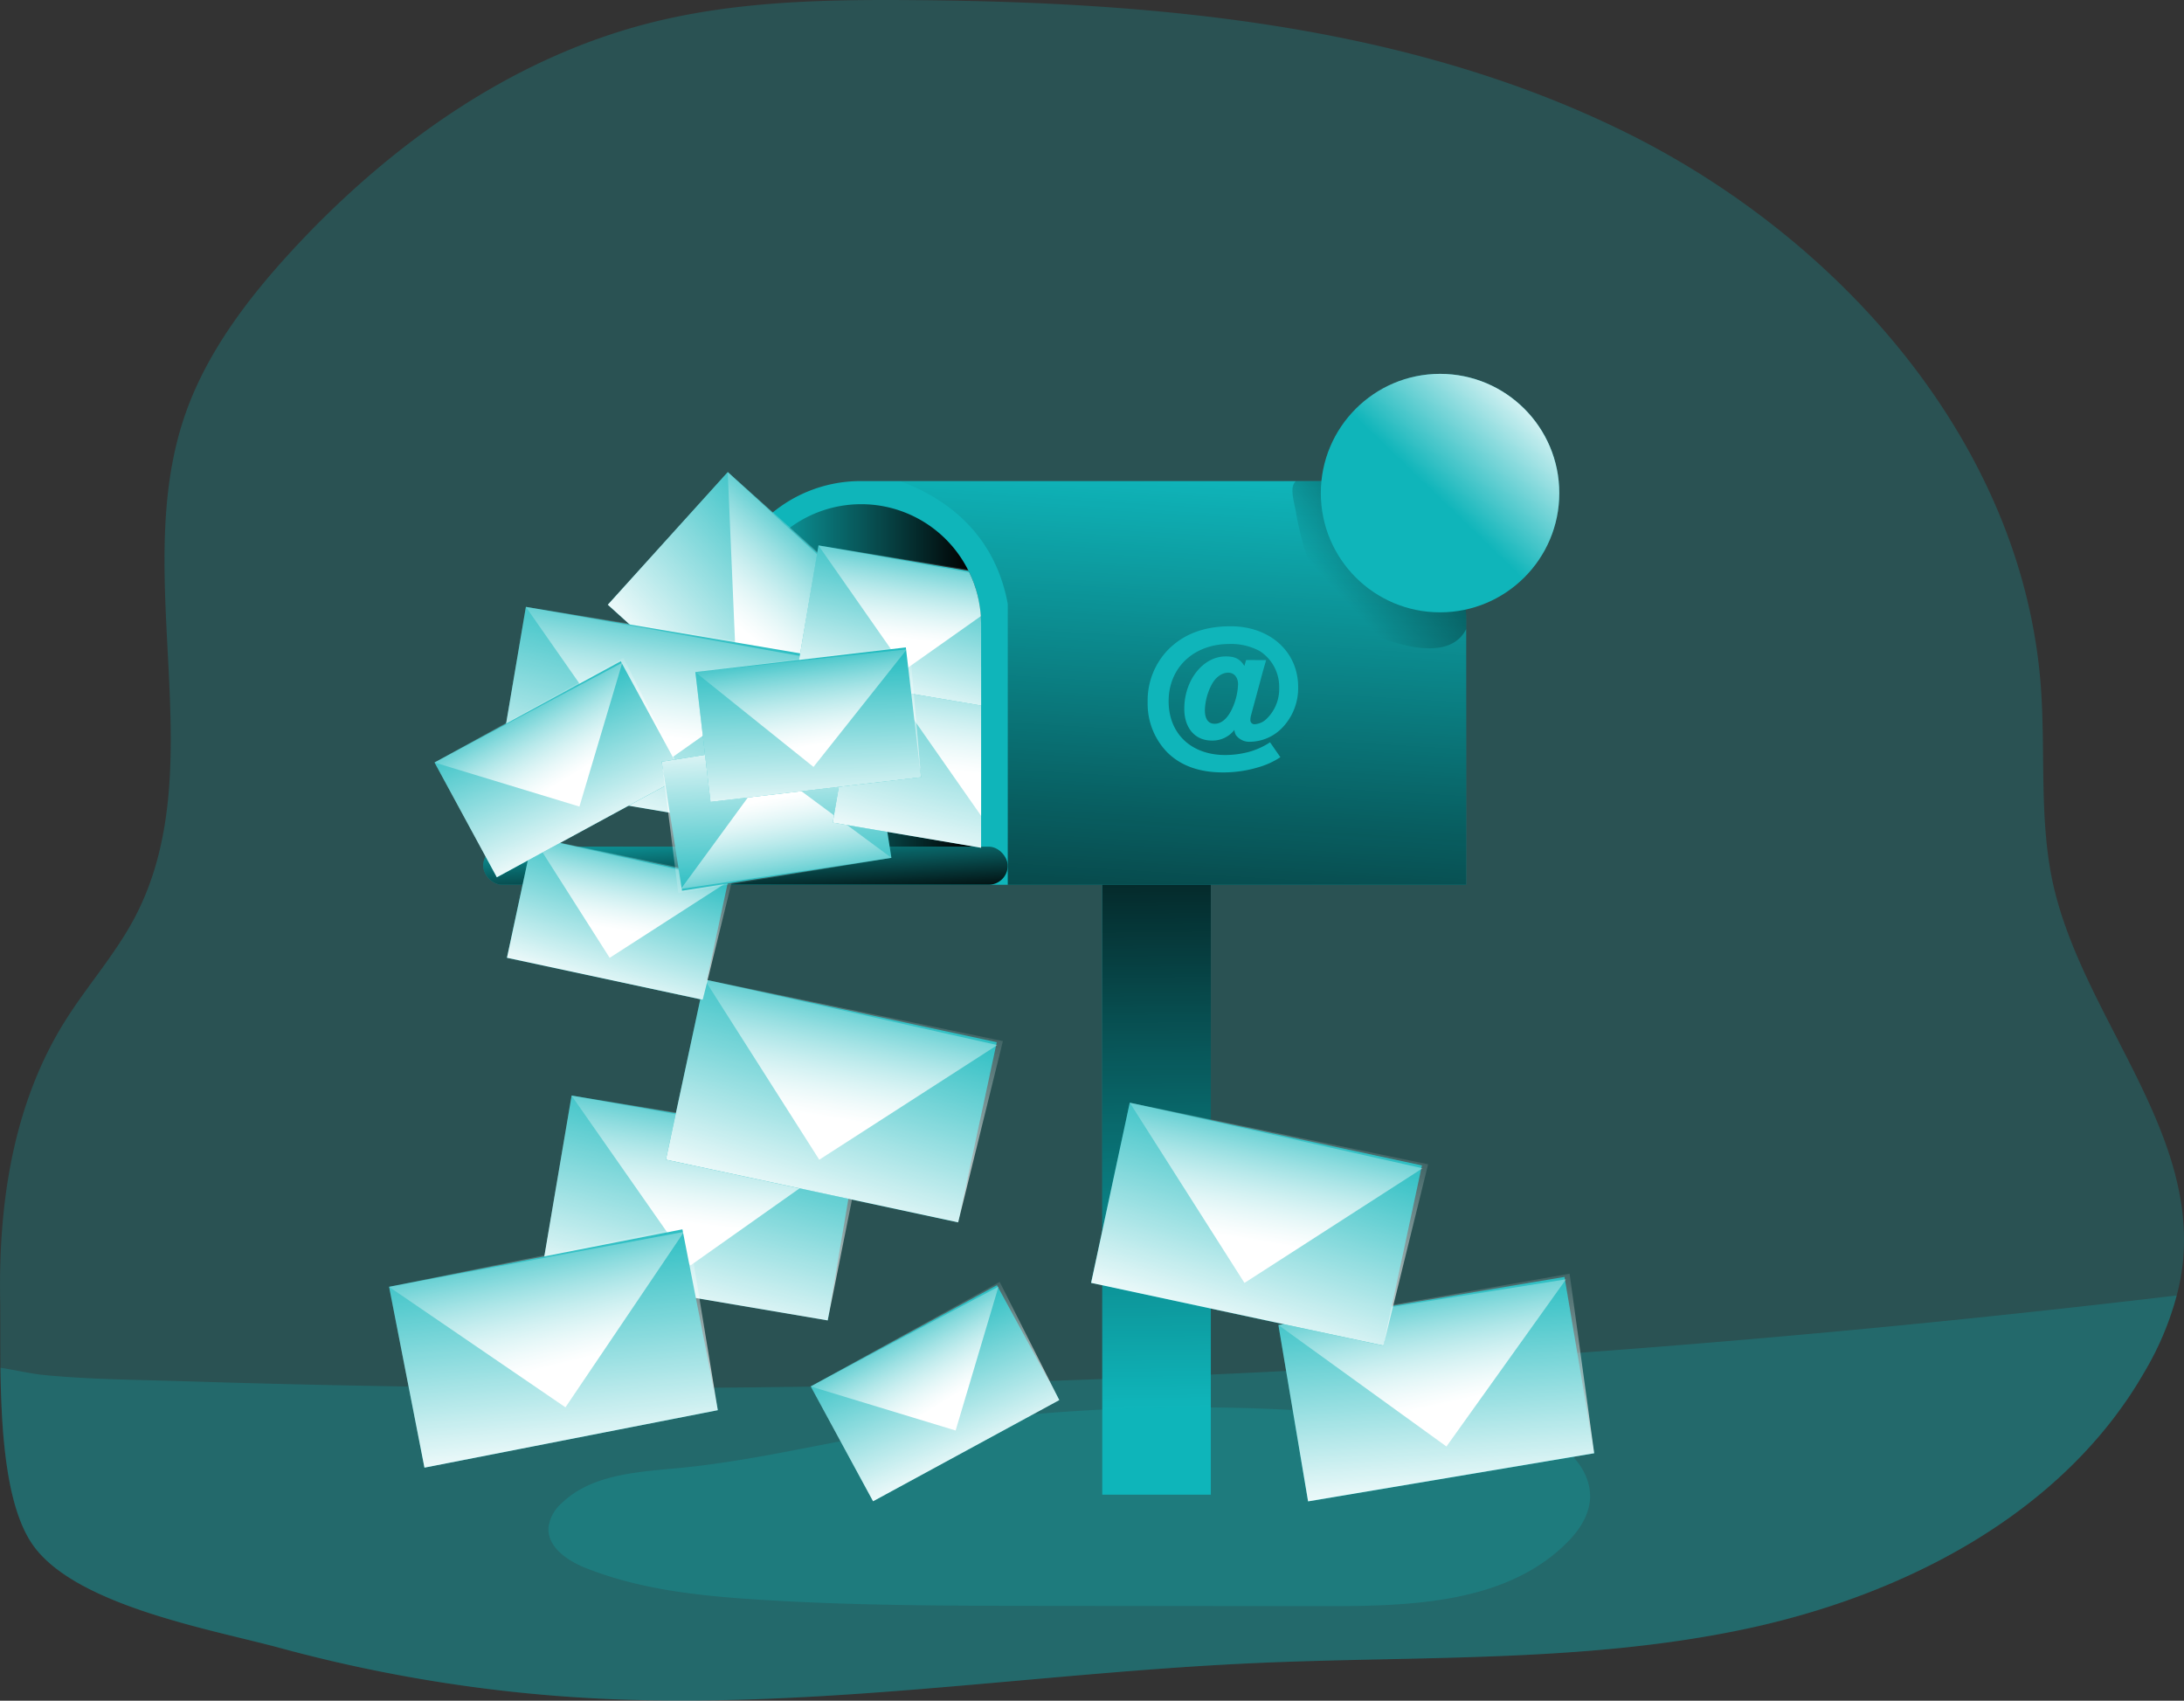 <svg xmlns="http://www.w3.org/2000/svg" xmlns:xlink="http://www.w3.org/1999/xlink" id="Layer_1" data-name="Layer 1" viewBox="0 0 545.48 424.75"><rect x="0" y="0" width="545.48" height="424.75" fill="#333333" stroke="none"/><defs><linearGradient id="linear-gradient" x1="289.57" x2="287.53" y1="351.41" y2="173.07" gradientUnits="userSpaceOnUse"><stop offset="0" stop-color="#010101" stop-opacity="0"/><stop offset=".95" stop-color="#010101"/></linearGradient><linearGradient id="linear-gradient-2" x1="185.17" x2="245.01" y1="173.27" y2="173.27" xlink:href="#linear-gradient"/><linearGradient id="linear-gradient-3" x1="314.5" x2="303.65" y1="138.71" y2="323.1" xlink:href="#linear-gradient"/><linearGradient id="linear-gradient-4" x1="350.64" x2="395.8" y1="168.56" y2="126.44" xlink:href="#linear-gradient"/><linearGradient id="linear-gradient-5" x1="185.52" x2="186.88" y1="204.82" y2="227.87" xlink:href="#linear-gradient"/><linearGradient id="linear-gradient-6" x1="218.13" x2="168.83" y1="136.09" y2="181.75" gradientUnits="userSpaceOnUse"><stop offset="0" stop-color="#fff" stop-opacity="0"/><stop offset=".95" stop-color="#fff"/></linearGradient><linearGradient id="linear-gradient-7" x1="213.97" x2="190.81" y1="135.82" y2="164.27" xlink:href="#linear-gradient-6"/><linearGradient id="linear-gradient-8" x1="567.06" x2="517.76" y1="584.06" y2="629.72" gradientTransform="translate(-620.24 -40.66) rotate(-32.49)" xlink:href="#linear-gradient-6"/><linearGradient id="linear-gradient-9" x1="562.9" x2="539.74" y1="583.79" y2="612.24" gradientTransform="translate(-620.24 -40.66) rotate(-32.49)" xlink:href="#linear-gradient-6"/><linearGradient id="linear-gradient-10" x1="511.13" x2="461.83" y1="693.13" y2="738.79" gradientTransform="translate(-620.24 -40.66) rotate(-32.49)" xlink:href="#linear-gradient-6"/><linearGradient id="linear-gradient-11" x1="506.97" x2="483.81" y1="692.86" y2="721.32" gradientTransform="translate(-620.24 -40.66) rotate(-32.49)" xlink:href="#linear-gradient-6"/><linearGradient id="linear-gradient-12" x1="670.49" x2="621.19" y1="1151.5" y2="1197.16" gradientTransform="translate(-962.98 125.38) rotate(-51.67)" xlink:href="#linear-gradient-6"/><linearGradient id="linear-gradient-13" x1="666.33" x2="643.17" y1="1151.24" y2="1179.69" gradientTransform="translate(-962.98 125.38) rotate(-51.67)" xlink:href="#linear-gradient-6"/><linearGradient id="linear-gradient-14" x1="502.9" x2="466.89" y1="1345.31" y2="1378.66" gradientTransform="translate(-1212.12 353.86) rotate(-70.63)" xlink:href="#linear-gradient-6"/><linearGradient id="linear-gradient-15" x1="499.86" x2="482.95" y1="1345.11" y2="1365.9" gradientTransform="translate(-1212.12 353.86) rotate(-70.63)" xlink:href="#linear-gradient-6"/><linearGradient id="linear-gradient-16" x1="585.87" x2="535.08" y1="729.72" y2="776.76" gradientTransform="translate(-548.27 -66.04) rotate(-30.01)" xlink:href="#linear-gradient-6"/><linearGradient id="linear-gradient-17" x1="581.58" x2="557.72" y1="729.44" y2="758.75" gradientTransform="translate(-548.27 -66.04) rotate(-30.01)" xlink:href="#linear-gradient-6"/><linearGradient id="linear-gradient-18" x1="509.29" x2="458.5" y1="649.96" y2="697" gradientTransform="translate(-548.27 -66.04) rotate(-30.01)" xlink:href="#linear-gradient-6"/><linearGradient id="linear-gradient-19" x1="505" x2="481.14" y1="649.68" y2="679" gradientTransform="translate(-548.27 -66.04) rotate(-30.01)" xlink:href="#linear-gradient-6"/><linearGradient id="linear-gradient-20" x1="477.55" x2="443.53" y1="591.53" y2="623.04" gradientTransform="translate(-548.27 -66.04) rotate(-30.01)" xlink:href="#linear-gradient-6"/><linearGradient id="linear-gradient-21" x1="474.68" x2="458.7" y1="591.34" y2="610.98" gradientTransform="translate(-548.27 -66.04) rotate(-30.01)" xlink:href="#linear-gradient-6"/><linearGradient id="linear-gradient-22" x1="500.18" x2="449.38" y1="1012.39" y2="1059.44" gradientTransform="translate(-975.61 96.5) rotate(-53.19)" xlink:href="#linear-gradient-6"/><linearGradient id="linear-gradient-23" x1="495.89" x2="472.03" y1="1012.12" y2="1041.43" gradientTransform="translate(-975.61 96.5) rotate(-53.19)" xlink:href="#linear-gradient-6"/><linearGradient id="linear-gradient-24" x1="618.75" x2="582.74" y1="1204.98" y2="1238.33" gradientTransform="translate(-1212.12 353.86) rotate(-70.63)" xlink:href="#linear-gradient-6"/><linearGradient id="linear-gradient-25" x1="615.71" x2="598.79" y1="1204.78" y2="1225.57" gradientTransform="translate(-1212.12 353.86) rotate(-70.63)" xlink:href="#linear-gradient-6"/><linearGradient id="linear-gradient-26" x1="-1296.35" x2="-1332.36" y1="1103.51" y2="1136.86" gradientTransform="translate(238.63 1928.42) rotate(128.96)" xlink:href="#linear-gradient-6"/><linearGradient id="linear-gradient-27" x1="-1299.39" x2="-1316.31" y1="1103.31" y2="1124.1" gradientTransform="translate(238.63 1928.42) rotate(128.96)" xlink:href="#linear-gradient-6"/><linearGradient id="linear-gradient-28" x1="358.93" x2="386.72" y1="123.92" y2="95.14" xlink:href="#linear-gradient-6"/><clipPath id="clip-path" transform="translate(-15.96 -20.03)"><path fill="none" d="M190.35,227.72,261,240.64V175.88A29.92,29.92,0,0,0,231.05,146h0c-16.52,0-32.43,16.6-32.43,33.13Z"/></clipPath><linearGradient id="linear-gradient-29" x1="632.72" x2="583.42" y1="637.54" y2="683.2" gradientTransform="translate(-620.24 -40.66) rotate(-32.49)" xlink:href="#linear-gradient-6"/><linearGradient id="linear-gradient-30" x1="628.56" x2="605.4" y1="637.27" y2="665.72" gradientTransform="translate(-620.24 -40.66) rotate(-32.49)" xlink:href="#linear-gradient-6"/><linearGradient id="linear-gradient-31" x1="627.14" x2="591.13" y1="605.46" y2="638.82" gradientTransform="translate(-620.24 -40.66) rotate(-32.49)" xlink:href="#linear-gradient-6"/><linearGradient id="linear-gradient-32" x1="624.1" x2="607.18" y1="605.26" y2="626.05" gradientTransform="translate(-620.24 -40.66) rotate(-32.49)" xlink:href="#linear-gradient-6"/><linearGradient id="linear-gradient-33" x1="669.59" x2="633.57" y1="884.12" y2="917.48" gradientTransform="matrix(0.66, -0.75, 0.75, 0.66, -905.1, 77.92)" xlink:href="#linear-gradient-6"/><linearGradient id="linear-gradient-34" x1="666.55" x2="649.63" y1="883.93" y2="904.71" gradientTransform="matrix(0.66, -0.75, 0.75, 0.66, -905.1, 77.92)" xlink:href="#linear-gradient-6"/></defs><title>Inbox Full</title><path fill="#0fb5ba" d="M561.21,334.76a53.53,53.53,0,0,1-1.59,8.81,75.59,75.59,0,0,1-8,19c-20.34,35.5-60.17,56-100.25,64.4s-81.47,6.56-122.36,8.43c-55.24,2.5-110.34,11.77-165.58,8.74A374.63,374.63,0,0,1,86,431.63C69.05,427,34,421,23.75,405.26c-6.41-9.8-7.47-28.17-7.68-43.64-.07-6.35,0-12.2-.07-16.82-.43-24.21,3.17-49,16.28-69.9,5.47-8.67,12.38-16.43,17.21-25.49,19.81-37.26-.92-84.64,12.33-124.72,5.29-16,15.76-29.82,27.18-42.2,24.15-26.15,54.33-47.73,88.8-56.61,21.47-5.54,43.93-6,66.1-5.82,60.6.46,122.82,6,177.25,32.61s100,78.26,104.52,138.68c1.24,16.39-.46,33.07,3,49.14C535.89,273.31,564.31,301.27,561.21,334.76Z" opacity=".24" transform="translate(-15.96 -20.03)" style="isolation:isolate"/><path fill="#0fb5ba" d="M559.62,343.57a75.59,75.59,0,0,1-8,19c-20.34,35.5-60.17,56-100.25,64.4s-81.47,6.56-122.36,8.43c-55.24,2.5-110.34,11.77-165.58,8.74A374.63,374.63,0,0,1,86,431.63C69.05,427,34,421,23.75,405.26c-6.41-9.8-7.47-28.17-7.68-43.64,3.84.6,7.65,1.51,11,1.83,11.35,1.1,22.84,1.17,34.22,1.52q36.18,1.15,72.38,1.55,144.15,1.53,288.08-9.48Q490.81,351.75,559.62,343.57Z" opacity=".24" transform="translate(-15.96 -20.03)" style="isolation:isolate"/><rect width="27.12" height="167.26" x="275.3" y="206.03" fill="#0fb5ba"/><rect width="27.12" height="167.26" x="275.3" y="206.03" fill="url(#linear-gradient)"/><path fill="#0fb5ba" d="M382.15,174.72V241H196.32V174.72a34.55,34.55,0,0,1,34.58-34.54H347.57A34.58,34.58,0,0,1,382.15,174.72Z" transform="translate(-15.96 -20.03)"/><path fill="url(#linear-gradient-2)" d="M215.09,125.92h0A29.92,29.92,0,0,1,245,155.84v64.76a0,0,0,0,1,0,0H185.17a0,0,0,0,1,0,0V155.84a29.92,29.92,0,0,1,29.92-29.92Z"/><path fill="url(#linear-gradient-3)" d="M382.16,174.71V241H267.66V170.83c-3.42-18.33-16.32-26.75-26.93-30.63H347.58A34.56,34.56,0,0,1,382.16,174.71Z" transform="translate(-15.96 -20.03)"/><path fill="url(#linear-gradient-4)" d="M382.16,174.71v2.43a8.25,8.25,0,0,1-2,2.58c-2.93,2.47-7.16,2.5-10.93,1.9-7.09-1.16-14-4.19-19-9.3-6.45-6.6-9.06-15.73-10.64-24.58-.6-3.2-1.52-6.06,0-7.54h8A34.56,34.56,0,0,1,382.16,174.71Z" transform="translate(-15.96 -20.03)"/><rect width="131" height="9.51" x="120.69" y="211.45" fill="#0fb5ba" rx="4.76"/><rect width="131" height="9.51" x="120.69" y="211.45" fill="url(#linear-gradient-5)" rx="4.76"/><path fill="#0fb5ba" d="M233,378.66c-15.78,2.82-31.44,6.48-47.4,8-10.35,1-21.79,1.53-29.3,8.73a9.75,9.75,0,0,0-3.34,6c-.43,5,4.78,8.47,9.43,10.3,13.6,5.37,28.37,6.92,43,7.84,23.76,1.52,47.59,1.54,71.41,1.56l70.93.07c20.94,0,44.19-.85,59.19-15.46,3-2.9,5.58-6.46,6.1-10.58.82-6.66-4.24-12.93-10.34-15.72-10.59-4.83-26.42-3.83-37.95-5.11q-22.5-2.47-45.16-2.75A461.43,461.43,0,0,0,233,378.66Z" opacity=".24" transform="translate(-15.96 -20.03)" style="isolation:isolate"/><path fill="#0fb5ba" d="M332.2,184.89c-.26.85-1,3.42-1.23,4.35l-2.54,9.39a5.12,5.12,0,0,0-.17,1.27,1,1,0,0,0,1.1,1,4.67,4.67,0,0,0,2.67-1.09,10.33,10.33,0,0,0,3.42-8,10.61,10.61,0,0,0-4.86-9.18,15,15,0,0,0-7.57-1.77c-8.92,0-15.18,5.91-15.18,14.29,0,8.11,5.63,13.44,14.12,13.44a23,23,0,0,0,6.47-.93,19,19,0,0,0,4.74-2.24l2.58,3.72a20.09,20.09,0,0,1-5.29,2.45,30.4,30.4,0,0,1-9,1.35c-6,0-10.61-1.69-13.95-5a17.4,17.4,0,0,1-4.91-12.51,18.25,18.25,0,0,1,5.16-13.19c3.89-3.89,9-5.8,15.56-5.8,9.85,0,16.87,6.35,16.87,15.18a14.27,14.27,0,0,1-4,10.19,11.36,11.36,0,0,1-7.9,3.47,4.17,4.17,0,0,1-3.64-1.65,3.1,3.1,0,0,1-.38-1.31,6.89,6.89,0,0,1-5.67,2.66c-4.18,0-6.85-3.13-6.85-7.95,0-7.14,4.7-13.06,10.32-13.06,2.37,0,3.55.59,4.69,2.37l.43-1.48Zm-8.71,12.56a15.79,15.79,0,0,0,1.69-6.52c0-1.73-1-2.91-2.45-2.91s-3.09,1-4.15,3a14.73,14.73,0,0,0-1.69,6.34c0,2.24.85,3.43,2.45,3.43S322.39,199.6,323.49,197.45Z" transform="translate(-15.96 -20.03)"/><rect width="72.46" height="44.67" x="173.39" y="156.45" fill="#0fb5ba" transform="translate(158.05 -114.44) rotate(42.11)"/><polygon fill="url(#linear-gradient-6)" points="205.56 199.62 151.81 151.03 181.76 117.89 236.92 166.99 205.56 199.62"/><polygon fill="url(#linear-gradient-7)" points="181.76 117.89 183.98 169.64 235.27 167.16 181.76 117.89"/><rect width="72.46" height="44.67" x="143.06" y="177.35" fill="#0fb5ba" transform="translate(19.94 -47.2) rotate(9.62)"/><polygon fill="url(#linear-gradient-8)" points="195.31 207.72 123.88 195.61 131.34 151.57 204.25 163.35 195.31 207.72"/><polygon fill="url(#linear-gradient-9)" points="131.34 151.57 161.01 194.02 202.94 164.38 131.34 151.57"/><rect width="72.46" height="44.67" x="154.47" y="299.39" fill="#0fb5ba" transform="translate(40.51 -47.39) rotate(9.62)"/><polygon fill="url(#linear-gradient-10)" points="206.72 329.77 135.29 317.65 142.75 273.62 215.65 285.4 206.72 329.77"/><polygon fill="url(#linear-gradient-11)" points="142.75 273.62 172.43 316.06 214.35 286.43 142.75 273.62"/><rect width="72.46" height="44.67" x="338.47" y="344.63" fill="#0fb5ba" transform="translate(-71.66 47.23) rotate(-9.55)"/><polygon fill="url(#linear-gradient-12)" points="398.17 362.94 326.71 374.96 319.3 330.92 392.03 318.1 398.17 362.94"/><polygon fill="url(#linear-gradient-13)" points="319.3 330.92 361.27 361.26 391.13 319.5 319.3 330.92"/><rect width="52.93" height="32.63" x="223.02" y="351.68" fill="#0fb5ba" transform="translate(-161.38 143.72) rotate(-28.52)"/><polygon fill="url(#linear-gradient-14)" points="264.57 349.67 218.06 374.94 202.48 346.26 249.68 320.14 264.57 349.67"/><polygon fill="url(#linear-gradient-15)" points="202.48 346.26 238.68 357.27 249.39 321.32 202.48 346.26"/><rect width="74.65" height="46.02" x="292.48" y="302.74" fill="#0fb5ba" transform="translate(59.7 -81.96) rotate(12.11)"/><polygon fill="url(#linear-gradient-16)" points="345.52 336.05 272.52 320.39 282.18 275.39 356.69 290.77 345.52 336.05"/><polygon fill="url(#linear-gradient-17)" points="282.18 275.39 310.82 320.41 355.3 291.77 282.18 275.39"/><rect width="74.65" height="46.02" x="186.28" y="271.97" fill="#0fb5ba" transform="translate(50.89 -60.37) rotate(12.11)"/><polygon fill="url(#linear-gradient-18)" points="239.31 305.28 166.32 289.62 175.97 244.62 250.49 260 239.31 305.28"/><polygon fill="url(#linear-gradient-19)" points="175.97 244.62 204.62 289.64 249.09 261 175.97 244.62"/><rect width="50" height="30.82" x="145.26" y="234" fill="#0fb5ba" transform="translate(40.14 -50.2) rotate(12.11)"/><polygon fill="url(#linear-gradient-20)" points="175.51 249.69 126.62 239.2 133.08 209.06 182.99 219.37 175.51 249.69"/><polygon fill="url(#linear-gradient-21)" points="133.08 209.06 152.27 239.22 182.06 220.04 133.08 209.06"/><rect width="74.65" height="46.02" x="116.86" y="333.81" fill="#0fb5ba" transform="translate(-81.65 16.24) rotate(-11.08)"/><polygon fill="url(#linear-gradient-22)" points="179.28 352.19 106.01 366.54 97.17 321.38 171.72 306.18 179.28 352.19"/><polygon fill="url(#linear-gradient-23)" points="97.17 321.38 141.23 351.48 170.84 307.65 97.17 321.38"/><rect width="52.93" height="32.63" x="129.06" y="195.85" fill="#0fb5ba" transform="translate(-98.38 79.96) rotate(-28.52)"/><polygon fill="url(#linear-gradient-24)" points="170.6 193.83 124.09 219.1 108.52 190.43 155.72 164.31 170.6 193.83"/><polygon fill="url(#linear-gradient-25)" points="108.52 190.43 144.72 201.44 155.43 165.49 108.52 190.43"/><rect width="52.93" height="32.63" x="183.46" y="205.94" fill="#0fb5ba" transform="translate(435.84 389.21) rotate(171.07)"/><polygon fill="url(#linear-gradient-26)" points="165.29 190.22 217.58 182 222.64 214.24 169.41 223.02 165.29 190.22"/><polygon fill="url(#linear-gradient-27)" points="222.64 214.24 192.23 191.73 170.08 222 222.64 214.24"/><circle cx="359.67" cy="123.15" r="29.78" fill="#0fb5ba"/><circle cx="359.67" cy="123.15" r="29.78" fill="url(#linear-gradient-28)"/><g clip-path="url(#clip-path)"><rect width="72.46" height="44.67" x="227.17" y="187.19" fill="#0fb5ba" transform="translate(22.77 -61.12) rotate(9.62)"/><polygon fill="url(#linear-gradient-29)" points="279.42 217.56 207.99 205.45 215.45 161.41 288.35 173.19 279.42 217.56"/><polygon fill="url(#linear-gradient-30)" points="215.45 161.41 245.12 203.86 287.05 174.22 215.45 161.41"/><rect width="52.93" height="32.63" x="217.28" y="160.45" fill="#0fb5ba" transform="translate(17.02 -58.29) rotate(9.62)"/><polygon fill="url(#linear-gradient-31)" points="251.15 177.24 198.96 168.39 204.42 136.22 257.67 144.83 251.15 177.24"/><polygon fill="url(#linear-gradient-32)" points="204.42 136.22 226.09 167.23 256.72 145.58 204.42 136.22"/></g><rect width="52.93" height="32.63" x="191.35" y="184.7" fill="#0fb5ba" transform="translate(-37.86 6.66) rotate(-6.68)"/><polygon fill="url(#linear-gradient-33)" points="230.03 194.11 177.46 200.27 173.67 167.86 227.2 161.17 230.03 194.11"/><polygon fill="url(#linear-gradient-34)" points="173.67 167.86 203.18 191.54 226.49 162.16 173.67 167.86"/></svg>